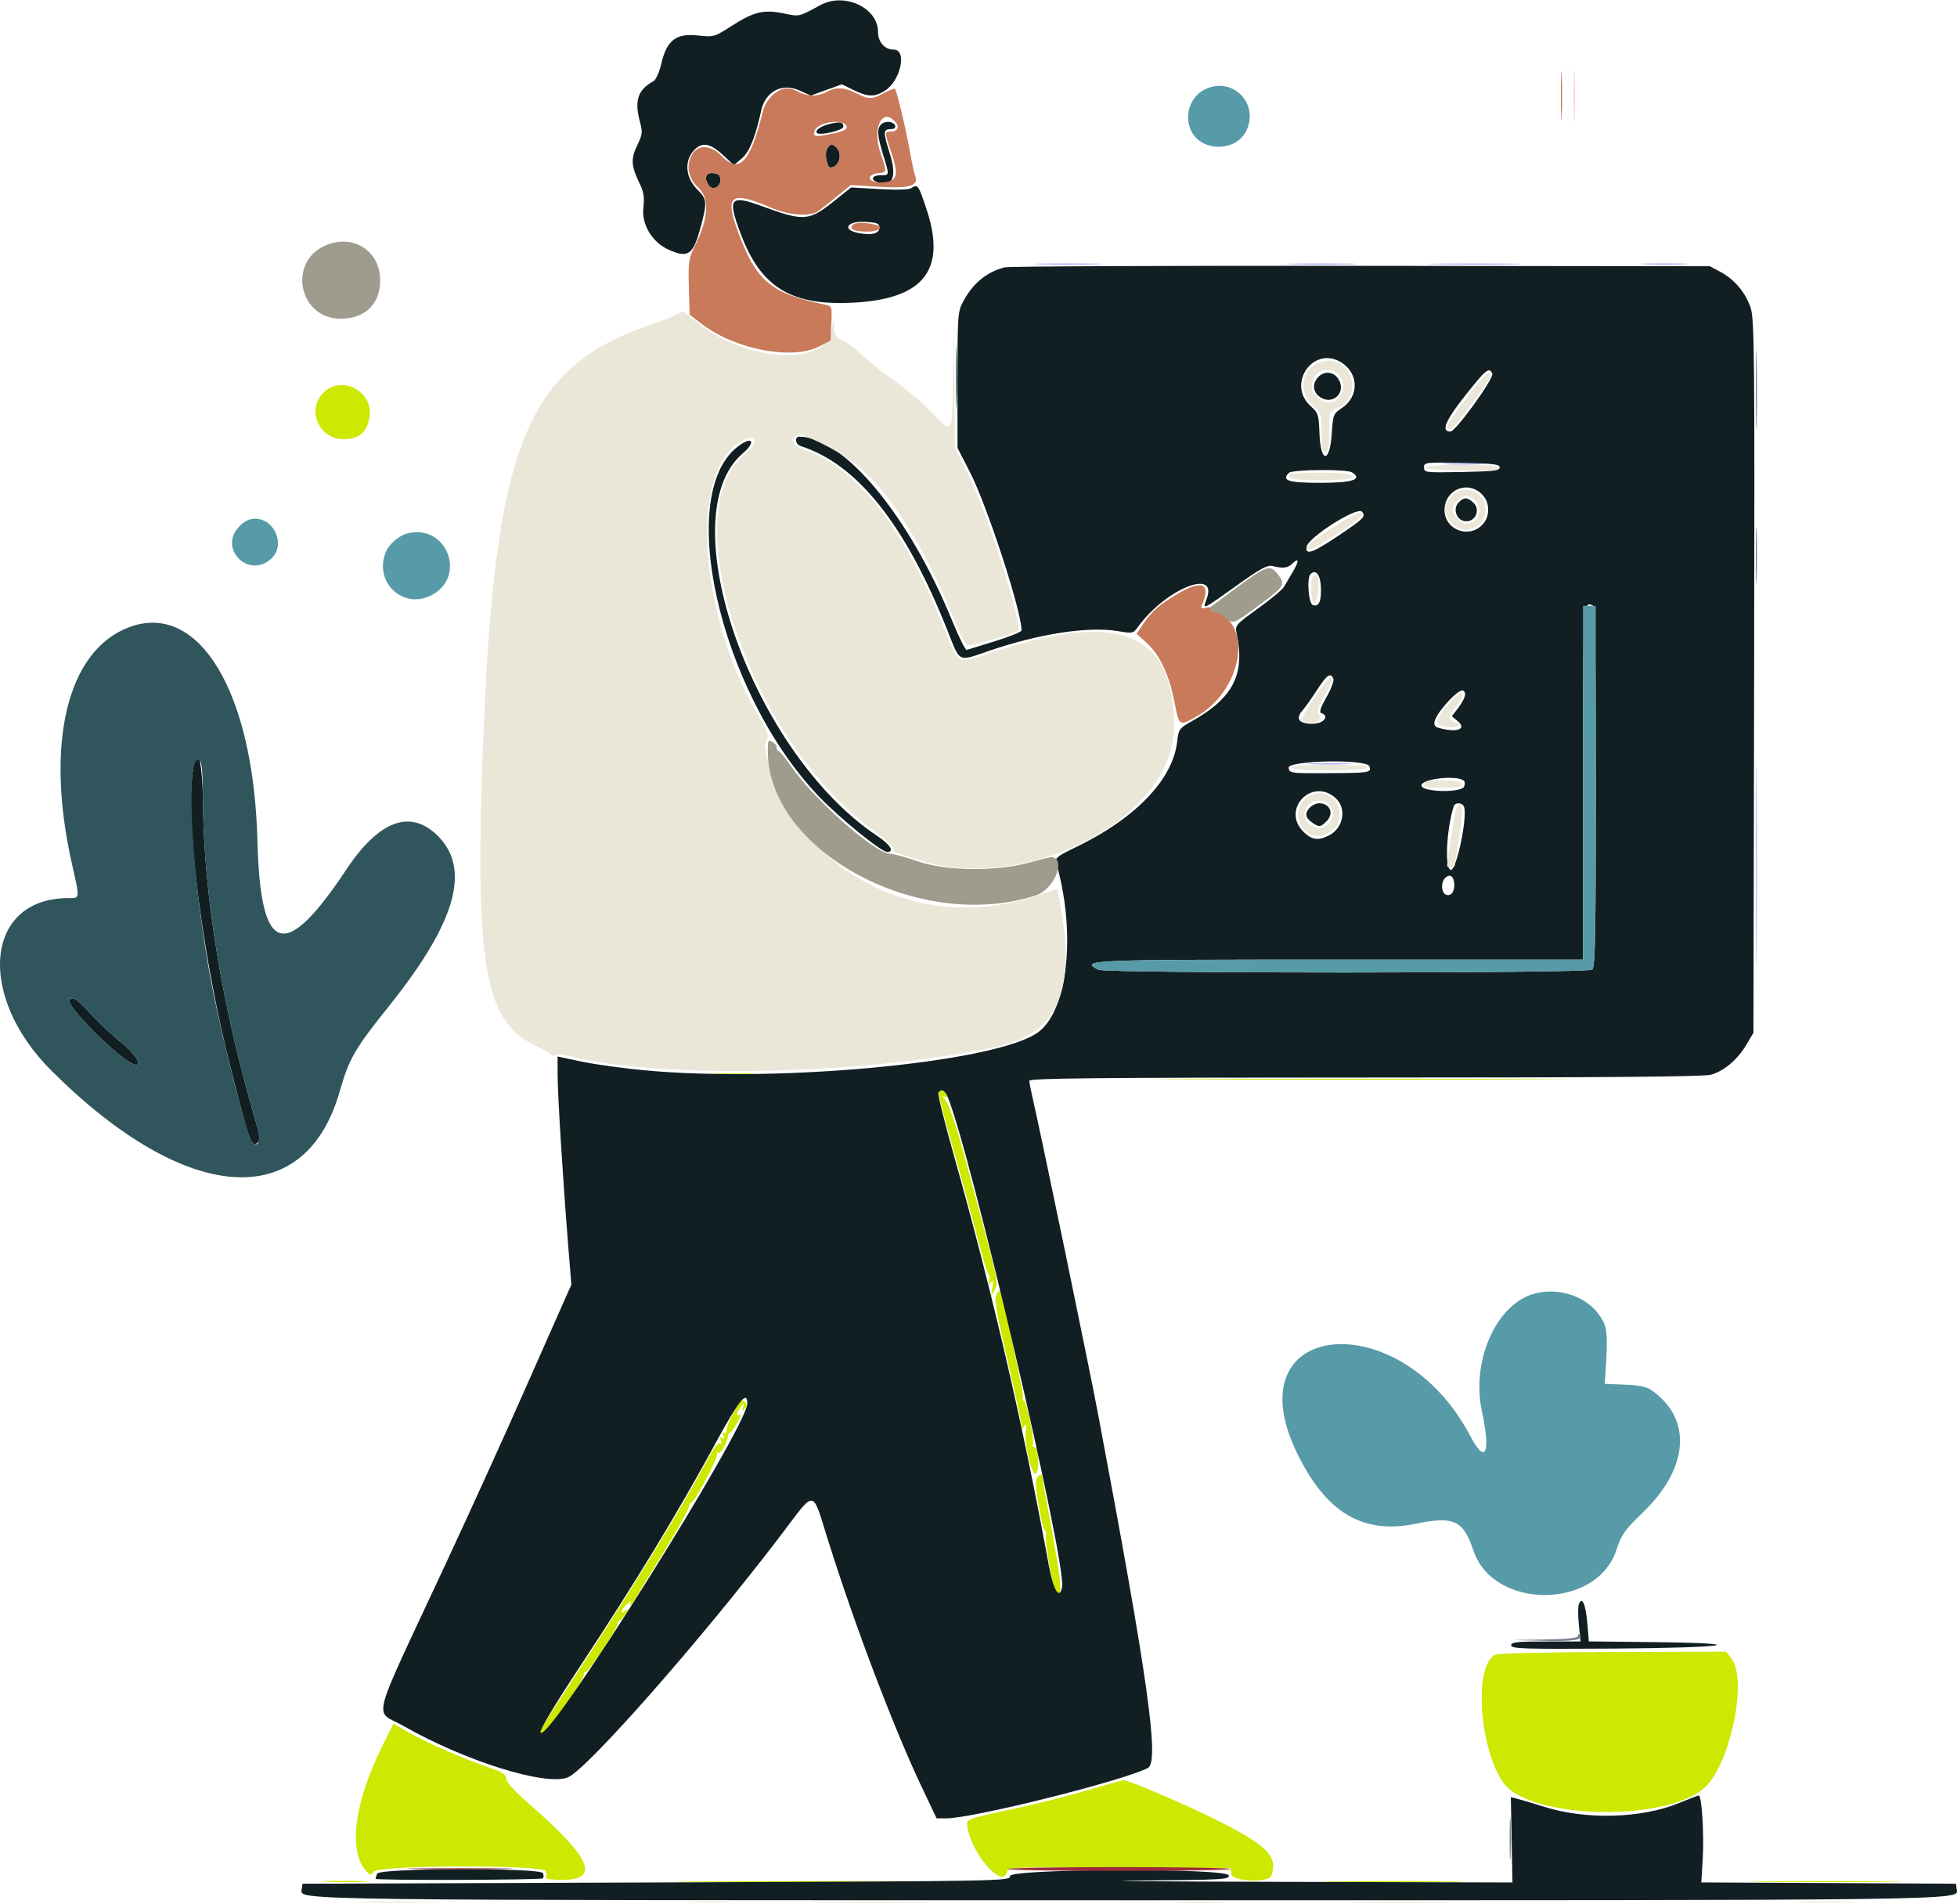 <svg xmlns="http://www.w3.org/2000/svg" width="1211" height="1178" fill="none"><path fill="#AAF" fill-rule="evenodd" d="M643.564 163.521c9.33.28 25.035.281 34.898.002 9.864-.279 2.229-.508-16.965-.509-19.194-.002-27.264.227-17.933.507Zm156.338.002c9.816.278 25.877.278 35.691 0 9.816-.279 1.785-.506-17.845-.506-19.631 0-27.661.227-17.846.506Zm88.931.002c13.358.266 34.773.264 47.589 0 12.814-.267 1.884-.484-24.29-.484-26.174.001-36.659.219-23.299.484Zm129.257-.007c6.8.298 17.51.297 23.8-.003 6.28-.301.72-.544-12.37-.542-13.09.001-18.23.247-11.43.545Zm-123.803 123.71c5.888.304 15.526.304 21.415 0 5.888-.306 1.07-.555-10.708-.555s-16.596.249-10.707.555Zm192.293 247.834c0 55.393.2 78.053.44 50.357.24-27.697.24-73.019 0-100.715-.24-27.697-.44-5.035-.44 50.358Zm-275.574-62.264c6.324.3 16.677.3 23.001 0 6.325-.301 1.15-.549-11.501-.549-12.65 0-17.825.248-11.5.549Z" clip-rule="evenodd"/><path fill="#CDE801" fill-rule="evenodd" d="M441.397 664.709c6.327.3 16.676.3 23.002 0 6.326-.301 1.15-.549-11.501-.549s-17.827.248-11.501.549Zm297.308 3.183c56.425.23 149.223.23 206.219 0 56.996-.231 10.832-.42-102.589-.42-113.421 0-160.053.189-103.63.42Zm-157.794 7.846c-.422.701 3.319 15.549 8.314 32.995 4.995 17.447 11.843 42.427 15.219 55.512 3.375 13.085 6.63 24.004 7.235 24.264.604.26.755 2.044.336 3.965-.636 2.912-.453 3.096 1.095 1.113 1.485-1.901 1.681-1.264.974 3.172l-.884 5.552 2.349-4.288c2.19-3.998 1.747-6.517-6.541-37.272-4.891-18.143-9.918-36.911-11.171-41.708-5.23-20.01-10.568-35.879-13.028-38.735-1.649-1.911-1.81-2.568-.438-1.762 1.477.869 1.96.602 1.486-.817-.845-2.539-3.878-3.759-4.946-1.991Zm35.54 125.475c-1.304 2.435.271 11.539 7.009 40.541 4.78 20.57 8.701 38.667 8.714 40.216.022 2.425.26 2.486 1.721.437 1.306-1.832 1.507-1.276.879 2.42-1.388 8.165 4.296 30.922 6.639 26.579 2.084-3.865.842-16.311-1.628-16.311-.812 0-1.088-.63-.612-1.399 1.205-1.949-4.004-27.15-5.613-27.15-.72 0-.958-.92-.525-2.046.681-1.776-13.007-64.473-14.388-65.894-.283-.292-1.273.88-2.196 2.607Zm-163.047 73.66c-2.368 4.58-4.116 9.291-3.886 10.468.231 1.178-.333 1.676-1.255 1.107-1.052-.651-1.285-.022-.63 1.687.705 1.835.446 2.353-.793 1.586-1.237-.764-1.496-.247-.793 1.586.642 1.672.417 2.334-.584 1.715-.896-.554-3.637 2.72-6.09 7.274-19.295 35.813-45.587 78.768-86.091 140.654-20.175 30.82-20.698 31.78-17.274 31.78 2.486 0 25.995-34.07 25.281-36.64-.217-.78.252-1.42 1.044-1.42 1.8 0 19.71-27.01 19.71-29.73 0-1.1.514-1.99 1.14-1.99.627 0 2.416-1.97 3.979-4.365 2.47-3.795 2.493-4.079.182-2.185-3.951 3.238-3.218-.398.789-3.913 1.894-1.662 2.923-2.129 2.285-1.039-.637 1.091-.828 1.983-.423 1.983.404 0 2.697-3.391 5.094-7.534 2.396-4.143 6.622-11.103 9.39-15.464 10.37-16.337 21.898-36.548 21.939-38.462.022-1.09.579-1.983 1.236-1.983 1.821 0 16.485-27.454 15.967-29.897-.249-1.178.226-1.722 1.055-1.21 1.328.82 5.776-7.264 5.824-10.584.011-.687.812-1.757 1.779-2.379 2.296-1.475 7.762-12.122 5.51-10.73-2.488 1.537-2.107-1.189.664-4.771 2.348-3.032 2.369-3.03 1.353.094-.81 2.495-.602 2.779.97 1.328 2.049-1.893 1.023-5.293-1.599-5.293-.806 0-3.405 3.746-5.773 8.327Zm187.772 40.963c-1.006 3.845 3.779 30.554 5.613 31.337.685.294.866 1.145.402 1.896-1.086 1.757 4.169 33.575 5.873 35.559 4.58 5.332 4.107-3.856-1.859-36.102-3.501-18.918-6.364-34.755-6.364-35.191 0-2.316-2.927-.317-3.665 2.501Zm-439.31 248.484c6.326.3 16.675.3 23.001 0 6.327-.3 1.15-.55-11.5-.55-12.651 0-17.827.25-11.501.55Zm227.515.01c35.489.24 94.023.24 130.077 0 36.055-.24 7.019-.43-64.523-.43s-101.041.19-65.554.43Zm396.694 0c19.85.25 52.329.25 72.177 0 19.85-.26 3.609-.46-36.088-.46s-55.936.2-36.089.46Zm264.015 0c21.09.25 56.07.25 77.72 0 21.66-.25 4.4-.46-38.35-.46-42.76 0-60.47.21-39.37.46Z" clip-rule="evenodd"/><path fill="#111F22" fill-rule="evenodd" d="M507.625 3.165c-13.45 7.307-12.839 7.167-22.566 5.16-12.375-2.557-18.471-1.132-31.898 7.457-11.229 7.185-11.392 7.23-21.445 6.155-13.399-1.435-19.142 3.008-22.487 17.395-1.301 5.597-3.314 10.024-4.981 10.956-9.694 5.425-11.788 11.9-8.195 25.336 1.651 6.173 1.463 7.708-1.767 14.38-4.032 8.33-3.753 12.67 1.521 23.552 2.543 5.25 3.06 8.514 2.321 14.681-1.258 10.495 5.309 21.583 15.53 26.222 11.772 5.343 15.12 3.273 19.335-11.948 4.797-17.323 4.697-19.066-1.458-25.218-7.409-7.409-8.271-17.683-2.041-24.346 4.892-5.234 9.832-4.448 17.714 2.818l6.931 6.387 4.928-4.146c4.624-3.89 8.482-13.42 11.953-29.521 2.57-11.927 12.973-17.4 23.748-12.49l6.945 3.164 9.597-3.496 9.598-3.494 7.281 3.537c8.873 4.311 12.861 4.424 19.221.546 9.841-6 14.134-25.558 5.609-25.558-5.577 0-9.702-4.668-9.702-10.979 0-14.98-20.817-24.633-35.692-16.55Zm5.802 73.526c-5.518 1.294-9.409 4.059-7.873 5.593 1.803 1.803 16.348-1.678 16.348-3.913 0-2.84-1.916-3.22-8.475-1.68Zm31.854.256c-2.714 2.713-2.452 6.786 1.209 18.775 3.994 13.079 4.043 12.689-1.586 12.689-4.983 0-6.468 2.615-2.377 4.185 9.834 3.774 12.778-2.87 7.975-17.99-4.131-13.007-4.017-14.744.972-14.744 4.044 0 3.046-3.796-1.161-4.422-1.686-.252-3.952.427-5.032 1.507Zm18.658 39.446c-1.467.981-9.073 1.207-19.829.592l-17.449-.999-10.103 8.098c-15.995 12.817-18.904 13.044-44.981 3.509-20.021-7.322-21.639-5.149-13.048 17.511 12.543 33.079 31.433 44.359 70.512 42.104 42.847-2.474 56.694-20.54 44.286-57.779-5.062-15.186-5.421-15.686-9.388-13.036Zm-19.829 24.532c0 3.651-4.571 4.799-12.898 3.237-10.297-1.93-7.263-7.461 3.777-6.885 7.905.412 9.121.899 9.121 3.648Zm77.729 24.467c-11.237 2.769-19.908 9.936-26.012 21.505-3.146 5.962-3.334 8.701-3.334 48.265v41.944l7.784 15.178c10.642 20.755 31.808 85.668 31.865 97.731.005.916-7.308 3.904-16.251 6.641-8.944 2.736-16.898 5.199-17.677 5.472-.78.273-4.771-7.711-8.87-17.743-26.739-65.444-67.194-114.196-94.761-114.196-3.052 0-2.437 4.726.749 5.746 35.065 11.229 64.833 48.506 90.734 113.624 8.329 20.936 6.217 19.875 26.068 13.093 30.92-10.564 61.295-15.215 79.502-12.175 9.299 1.553 9.588 1.492 12.583-2.647 16.931-23.409 49.807-36.73 42.432-17.193-2.592 6.866-2.862 6.985 17.925-7.873 15.578-11.136 19.626-13.344 22.955-12.517 6.417 1.589 9.441 1.211 12.179-1.526 4.124-4.124 4.278-1.596.306 5.042-2.026 3.388-4.472 7.559-5.437 9.27-.962 1.712-8.202 7.752-16.088 13.422-13.652 9.816-14.289 10.537-13.318 15.067 5.483 25.588-1.95 40.277-27.697 54.73-7.808 4.384-8.13 4.841-9.082 12.878-2.803 23.654-26.423 47.872-64.151 65.773-8.99 4.265-11.465 6.143-10.854 8.238 12.495 42.811 7.754 90.726-10.4 105.074-24.871 19.656-170.578 32.882-253.543 23.012-17.736-2.11-25.333-3.364-40.054-6.617l-4.362-.965.023 11.683c.026 12.316 3.306 65.029 6.568 105.519l1.935 24.049-5.197 11.637c-2.858 6.402-14.354 32.375-25.545 57.719-11.192 25.345-32.464 72.094-47.272 103.886-47.545 102.082-44.215 89.242-25.857 99.742 37.989 21.74 88.176 37.41 101.76 31.79 11.895-4.93 83.231-86.03 131.593-149.608 22.184-29.164 19.14-29.547 29.603 3.718 16.503 52.46 40.527 115.67 57.715 151.86l9.229 19.43 6.056-.01c16.492-.03 108.992-23.15 124.634-31.15 7.342-3.75.161-54.85-30.728-218.64-5.932-31.464-35.503-174.219-40.903-197.464-.912-3.926-1.675-8.029-1.697-9.12-.03-1.577 42.602-1.983 207.98-1.983 151.274 0 209.663-.493 214.063-1.809 8.1-2.427 16.38-9.504 21.69-18.53l4.36-7.417.42-220.382c.38-199.872.18-221.106-2.16-228.142-3.12-9.396-10-17.56-18.73-22.232l-6.5-3.475-215.735-.248c-118.655-.138-217.878.28-220.496.924Zm208.74 59.247c10.341 6.967 10.271 20.774-.141 27.753-5.384 3.608-5.576 4.09-6.345 15.914-1.204 18.501-6.907 18.363-7.604-.184-.431-11.494-.805-12.679-5.253-16.653-15.689-14.016 1.982-38.527 19.343-26.83Zm92.856 6.634c1.094 2.854-22.689 35.744-25.848 35.744-6.882 0-2.592-8.314 15.757-30.532 6.558-7.941 8.631-9.012 10.091-5.212Zm-107.821 2.165c-3.814 4.213-3.231 9.317 1.405 12.356 7.994 5.237 16.395-3.342 11.134-11.369-3.039-4.638-8.822-5.093-12.539-.987ZM458.431 274.96c-41.712 27.358-14.018 152.436 48.213 217.742 12.801 13.434 38.645 34.428 42.381 34.428 4.694 0 1.883-4.536-6.104-9.852C465.4 465.68 414.008 319.58 459.643 280.525c7.546-6.46 6.623-10.704-1.212-5.565Zm469.564 14.261c0 1.988-3.853 2.453-23.398 2.819-22.685.425-23.398.339-23.398-2.819 0-3.157.713-3.243 23.398-2.818 19.545.366 23.398.831 23.398 2.818Zm-91.377 3.036c6.848 4.336.412 6.481-19.445 6.481-19.986 0-24.38-1.378-19.607-6.151 2.137-2.136 35.751-2.419 39.052-.33Zm80.345 13.547c2.688 2.686 3.894 5.656 3.894 9.587 0 3.932-1.206 6.901-3.894 9.588-8.43 8.43-23.073 2.527-23.073-9.302 0-12.643 14.219-18.727 23.073-9.873Zm-14.236 4.942c-4.204 4.205-1.215 11.783 4.646 11.783 6.084 0 8.815-7.509 4.237-11.65-3.621-3.277-5.706-3.308-8.883-.133Zm-59.884 5.889c2.443 2.942 1.089 4.3-15.121 15.147-15.482 10.361-20.057 11.933-19.207 6.599.942-5.9 31.442-25.223 34.328-21.746Zm-25.476 46.352c.464 8.911-1.255 12.811-5.011 11.369-2.637-1.012-3.811-16.722-1.428-19.104 3.23-3.229 6.044.153 6.439 7.735Zm170.115 123.675c0 92.795-.367 111.757-2.188 113.268-2.827 2.345-301.359 2.405-305.739.061-11.358-6.078-7.338-6.246 149.466-6.246H979.55V484.438c0-112.68-.028-112.156 5.949-109.96 1.561.575 1.983 24.467 1.983 112.184Zm-162.398-66.646c.49 1.278-1.447 6.409-4.304 11.402-3.396 5.935-4.546 9.296-3.321 9.705 5.563 1.854 1.718 6.704-5.313 6.704-8.476 0-10.684-3.085-6.022-8.407 1.68-1.918 5.705-7.591 8.942-12.608 5.997-9.291 8.427-10.941 10.018-6.796Zm81.496 9.819c0 1.443-1.837 5.034-4.083 7.978l-4.083 5.351 3.687 3.093c6.091 5.11-1.181 7.344-12.574 3.862-3.81-1.164-1.927-6.376 5.28-14.611 7.321-8.368 11.773-10.514 11.773-5.673Zm-787.593 49.669c-3.876 33.39 6.835 114.883 23.942 182.164 11.768 46.279 12.799 49.025 16.892 44.933 1.209-1.209.715-5.044-1.705-13.265-20.36-69.153-31.837-138.231-32.484-195.527-.34-29.989-4.09-40.321-6.645-18.305Zm728.353-5.439c1.526 3.977.303 4.186-25.113 4.313-23.772.119-24.32.046-24.816-3.32-.669-4.552 48.189-5.524 49.929-.993Zm58.655 9.128c.538.538.555 2.078.038 3.425-1.575 4.104-26.42 3.532-26.42-.61 0-4.242 22.548-6.648 26.382-2.815Zm-79.296 10.844c6.75 6.34 4.573 18.252-4.161 22.768-6.804 3.516-10.82 2.955-16.017-2.241-13.986-13.984 5.758-34.072 20.178-20.527Zm-15.977 5.45c-3.446 3.446-3.117 6.406 1.034 9.313 4.537 3.179 5.344 3.117 9.164-.702 4.808-4.808 2.11-11.103-4.759-11.103-1.62 0-4.067 1.121-5.439 2.492Zm95.209-.309c2.299 5.987-4.54 39.055-8.075 39.055-3.947 0-2.908-24.486 1.665-39.255.827-2.668 5.363-2.527 6.41.2Zm-6.078 47.107c.541 5.053-1.836 8.514-5.01 7.296-2.988-1.147-3.372-7.537-.617-10.292 2.748-2.747 5.149-1.469 5.627 2.996ZM42.931 618.974c-1.978 3.199 26.495 32.199 37.857 38.557 8.644 4.836 4.881-4.014-5.087-11.967-6.01-4.794-14.862-13.062-19.668-18.373-8.524-9.418-11.288-11.151-13.102-8.217Zm543.262 59.228c13.505 30.795 73.881 288.964 71.033 303.743-1.58 8.203-5.364 2.127-8.156-13.098-16.131-87.974-35.081-169.743-59.112-255.079-5.606-19.911-9.786-36.863-9.288-37.669 1.551-2.509 3.893-1.618 5.523 2.103ZM462.416 868.385c0 14.809-124.406 212.705-127.935 203.505-.554-1.44 8.428-16.54 22.863-38.43 36.655-55.601 61.599-96.653 86.005-141.536 13.853-25.479 19.067-31.917 19.067-23.539Zm514.598 124.09c-.579 1.51-.583 7.339-.008 12.955l1.047 10.21h-21.46c-18.09 0-21.459.37-21.459 2.39 0 2.11 7.668 2.35 63.055 1.99 71.921-.48 88.561-3.3 23.631-4.01l-38.642-.43-.949-11.32c-.978-11.665-3.272-16.849-5.215-11.785Zm62.026 123.095c-23.18 9.54-57.331 10.54-83.284 2.43-7.416-2.31-15.14-4.62-17.163-5.12l-3.678-.91.506 26.38.506 26.38-143.56-.38c-78.959-.2-118.348-.57-87.531-.81 52.215-.41 55.993-.63 55.498-3.2-.891-4.62-135.322-4.21-135.322.42 0 3.15-1.322 3.18-218.91 3.97l-218.909.79-.535 3.78c-.922 6.52-7.222 6.44 512.117 6.45 518.745.02 513.045.09 512.115-6.45l-.53-3.78-78.79-.41-78.79-.41.88-14.75c.9-15.23-.61-39.22-2.46-39.05-.59.05-6.06 2.15-12.16 4.67Zm-805.675 43.73c-.53 1.38-.963 2.81-.963 3.18 0 1.05 102.475.77 103.529-.29.522-.52.564-1.95.095-3.17-1.366-3.56-101.292-3.28-102.661.28Z" clip-rule="evenodd"/><path fill="#111F22" d="M513.8 103.654c5.346 0 7.903-8.287 3.818-12.371-2.66-2.66-4.072-2.384-5.972 1.166-1.498 2.798.119 11.205 2.154 11.205Zm-75.362 10.862c2.248 3.546 7.321 1.498 7.321-2.954 0-3.123-.908-4.047-4.362-4.444-4.575-.526-5.894 2.768-2.959 7.398Z"/><path fill="#7B8093" fill-rule="evenodd" d="M1086.52 240.847c0 21.808.22 30.95.5 20.314.27-10.635.27-28.478 0-39.652-.27-11.172-.5-2.471-.5 19.338Zm-.03 103.093c0 15.702.24 21.912.52 13.798.29-8.113.29-20.96 0-28.55-.29-7.587-.52-.95-.52 14.752ZM976.377 1012.2c0 1.29-6.069 1.95-20.225 2.19l-20.226.35 19.699.5c18.233.46 24.937-.71 21.835-3.81-.595-.59-1.083-.25-1.083.77Zm-42.208 125.56c0 11.78.249 16.6.555 10.71.304-5.89.304-15.53 0-21.41-.306-5.89-.555-1.07-.555 10.7Z" clip-rule="evenodd"/><path fill="#579AA8" fill-rule="evenodd" d="M745.49 55.358c-10.722 5.292-13.737 20.529-5.817 29.393 8.39 9.388 25.643 7.593 31.252-3.251 8.88-17.17-8.149-34.671-25.435-26.142Zm-597.284 270.22c-13.567 13.568 5.64 33.071 19.72 20.024 8.862-8.212 2.14-24.66-10.08-24.66-3.413 0-6.475 1.472-9.64 4.636Zm104.025 4.457c-5.401 1.352-11.386 6.463-13.477 11.512-7.563 18.254 10.106 35.52 27.657 27.023 22.827-11.047 10.443-44.7-14.18-38.535ZM979.55 484.306v109.438H829.021c-156.804 0-160.824.168-149.466 6.246 4.38 2.344 302.912 2.284 305.739-.06 1.821-1.512 2.188-20.498 2.188-113.438V374.868h-7.932v109.438Zm-30.292 316.171c-23.334 6.44-38.932 41.516-32.273 72.569 5.647 26.332 2.303 33.466-7.207 15.375-43.363-82.491-147.533-71.85-107.026 10.933 17.96 36.706 40.635 50.164 73.192 43.447 23.725-4.896 29.566-2.203 35.795 16.495 12.296 36.917 76.32 36.762 88.471-.214 3.19-9.707 4.95-12.194 16.66-23.542 26.38-25.567 30.13-53.825 9.54-71.896-6.51-5.72-8.9-6.444-23.07-7.001l-10.306-.406.36-5.551c1.654-25.493 1.315-29.441-3.112-36.129-8.205-12.395-25.553-18.349-41.024-14.08Z" clip-rule="evenodd"/><path fill="#30555C" fill-rule="evenodd" d="M591.572 232.917c-.002 17.447.23 24.8.515 16.341.284-8.458.286-22.733.002-31.721-.282-8.988-.516-2.067-.517 15.38ZM79.93 388.065c-38.414 14.372-52.27 71.863-35.354 146.709 4.901 21.688 4.984 20.906-2.242 20.906-51.556 0-57.295 60.315-10.192 107.108 83.1 82.55 156.495 87.764 178.018 12.649 5.874-20.497 9.275-26.392 30.587-52.998 42.016-52.459 51.136-85.714 29.133-106.247-16.625-15.513-35.762-8.007-55.554 21.791-38.392 57.799-53.224 52.952-55.045-17.989-2.362-91.946-36.136-148.097-79.352-131.929Zm45.701 109.744c.647 57.297 12.124 126.374 32.484 195.528 3.325 11.294 2.708 16.631-1.613 13.961-2.943-1.818-17.992-59.768-25.441-97.97-12.043-61.75-16.777-140.583-8.346-138.962 2.288.439 2.649 3.846 2.916 27.443Zm-69.6 129.383c4.807 5.31 13.659 13.578 19.67 18.373 9.968 7.952 13.73 16.803 5.087 11.967-11.363-6.359-39.835-35.358-37.857-38.557 1.813-2.935 4.578-1.201 13.1 8.217Z" clip-rule="evenodd"/><path fill="#EAE7D9" fill-rule="evenodd" d="M417.999 194.85c-2.181 1.245-8.605 3.817-14.276 5.716-78.394 26.246-97.805 74.373-104.852 259.95-5.109 134.575.862 170.612 30.74 185.54 5.215 2.606 10.461 5.55 11.657 6.543 1.265 1.048 2.175 1.15 2.175.242 0-.907 5.153-.331 12.294 1.374 56.878 13.58 183.021 10.389 261.17-6.606 38.695-8.416 49.853-35.783 38.157-93.593l-.817-4.042-13.031 4.341c-54.85 18.275-112.734.974-146.67-43.838-13.387-17.678-24.499-47.764-19.778-53.555 1.134-1.389-.357-5.279-5.141-13.409-37.307-63.413-43.26-150.894-11.58-170.158 9.926-6.035 12.273.12 2.914 7.64-44.729 35.94 3.228 177.302 78.787 232.232 7.199 5.234 13.087 10.503 13.087 11.71 0 1.205.233 2.193.517 2.193.284 0 5.695 1.81 12.024 4.021 67.336 23.521 161.245-24.118 161.124-81.738-.121-58.289-33.677-71.942-112.443-45.748-22.466 7.471-20.426 8.513-29.989-15.315-24.732-61.621-53.885-99.049-85.267-109.471-8.027-2.665-10.819-7.643-5.444-9.705 3.282-1.26 24.091 8.863 34.732 16.895 20.679 15.611 43.883 51.721 62.156 96.73 5.242 12.915 7.411 16.612 9.659 16.468 3.754-.239 28.707-7.643 29.951-8.887 3.267-3.267-18.758-72.969-30.332-95.989l-8.579-17.065-.381-38.065-.38-38.066-.465 32.118c-.528 36.563.106 35.531-13.3 21.685-5.555-5.739-15.81-14.438-22.79-19.334-6.98-4.895-16.286-12.294-20.681-16.441-4.395-4.146-9.927-8.277-12.293-9.176-3.684-1.4-4.34-2.612-4.563-8.415-.247-6.48-.299-6.395-1.189 1.865-2.556 23.727-54.012 20.81-84.496-4.792-4.083-3.427-7.653-6.208-7.932-6.177-.28.031-2.293 1.075-4.475 2.322Zm398.162 29.515c-10.887 4.271-12.921 17.657-3.966 26.101 5.395 5.087 5.552 5.575 5.552 17.238 0 9.611.474 12.001 2.38 12.001 1.913 0 2.379-2.445 2.379-12.496 0-12.343.057-12.519 4.681-14.435 18.62-7.711 7.73-35.769-11.026-28.409Zm11.68 6.975c8.94 8.939-1.439 22.925-11.474 15.462-5.09-3.784-6.052-8.818-2.671-13.977 2.942-4.491 10.36-5.269 14.145-1.485Zm79.591 14.982c-11.934 15.754-13.715 19.158-9.973 19.053 2.202-.062 24.984-30.187 24.984-33.037 0-4.345-3.837-.77-15.011 13.984Zm-25.386 42.814c-.56.904 7.584 1.691 20.554 1.983 22.521.506 24.602.334 24.602-2.029 0-1.935-43.96-1.891-45.156.046Zm-83.82 4.271c-2.771 2.771 2.327 3.745 19.615 3.745 17.321 0 22.941-1.298 16.432-3.796-3.347-1.284-34.756-1.24-36.047.051Zm98.819 15.244c-3.766 6.176-3.787 6.471-.835 12.178 5.957 11.518 23.06 7.484 23.06-5.437 0-12.227-15.932-17.06-22.225-6.741Zm15.88 1.189c5.429 5.428 1.767 14.275-5.906 14.275-2.787 0-8.37-5.818-8.37-8.723 0-3.074 5.65-8.724 8.724-8.724 1.309 0 3.807 1.428 5.552 3.172Zm-88.655 16.846c-15.493 10.111-18.747 13.289-13.601 13.289 2.508 0 29.897-17.757 31.575-20.471 2.932-4.744-3.853-2.033-17.974 7.182Zm-12.868 38.005c0 11.648 3.758 11.094 4.445-.653.384-6.562-.013-8.202-1.983-8.202-1.931 0-2.462 1.908-2.462 8.855Zm1.704 67.393c-4.588 7.044-8.098 13.007-7.799 13.255 4.707 3.876 14.345 1.143 10.843-3.077-1.483-1.786-.854-4.035 3.036-10.83 9.778-17.089 5.154-16.593-6.08.652Zm82.517 4.465c-8.175 9.764-8.278 12.289-.544 13.277 6.742.86 11.154-1.558 5.525-3.028-4.597-1.202-4.478-3.96.424-9.784 4.051-4.814 5.098-8.219 2.527-8.219-.792 0-4.361 3.489-7.932 7.754Zm-96.624 38.311c.783 2.351 46.198 2.451 46.98.102.412-1.234-6.576-1.758-23.473-1.758-16.004 0-23.874.554-23.507 1.656Zm83.258 8.919c-2.785 2.783-.101 3.7 10.839 3.7 11.16 0 15.115-1.599 9.388-3.796-3.388-1.3-18.905-1.227-20.227.096Zm-74.892 10.766c-11.095 11.091 2.363 29.158 15.184 20.385 5.468-3.741 6.25-5.219 6.279-11.871.045-11.119-13.49-16.487-21.463-8.514Zm16.01 4.723c2.673 4.079 1.701 7.895-3.01 11.804-3.262 2.707-9.763.667-12.163-3.817-4.898-9.154 9.456-16.712 15.173-7.987Zm77.862.561c-.65 1.05-5.761 32.845-5.761 35.831 0 .543 1.071.987 2.379.987 1.309 0 2.383-.535 2.386-1.19.003-.655 1.061-7.613 2.351-15.464 3.154-19.191 2.652-26.647-1.355-20.164ZM223.281 1177.01c11.997.27 31.628.27 43.623 0 11.997-.27 2.181-.49-21.811-.49-23.993 0-33.808.22-21.812.49Zm204.633 0c5.888.3 15.526.3 21.415 0 5.888-.31 1.071-.56-10.708-.56-11.778 0-16.596.25-10.707.56Zm83.972 0c14.558.27 38.828.27 53.934.01 15.107-.27 3.195-.48-26.469-.48-29.663 0-42.022.21-27.465.47Zm218.941-.01c5.852.31 15.846.31 22.209.01 6.364-.3 1.576-.55-10.638-.56-12.215 0-17.421.25-11.571.55Zm111.208.01c12.922.27 33.623.27 46.003 0 12.379-.26 1.807-.48-23.495-.48-25.301 0-35.43.22-22.508.48Zm271.955 0c8.94.28 23.57.28 32.52 0 8.94-.28 1.62-.51-16.26-.51-17.89 0-25.2.23-16.26.51Z" clip-rule="evenodd"/><path fill="#9F9B8D" fill-rule="evenodd" d="M201.39 151.883c-23.669 10.307-16.375 45.363 9.436 45.343 15.779-.011 25.342-10.126 24.34-25.744-1.104-17.206-17.467-26.702-33.776-19.599Zm563.329 212.106-17.338 12.833 4.648 2.154c2.555 1.185 6.151 3.264 7.992 4.622 3.174 2.339 4.13 1.887 18.639-8.806 16.396-12.084 17.04-13.133 12.005-19.532-4.797-6.099-6.842-5.41-25.946 8.729ZM475.107 464.596c0 62.179 94.151 112.84 166.044 89.349 11.493-3.754 19.12-23.64 9.069-23.64-.387 0-6.575 1.586-13.749 3.524-20.315 5.488-51.327 5.082-68.474-.897-6.929-2.418-14.859-4.573-17.622-4.79-9.803-.773-47.292-34.096-60.965-54.191-2.949-4.335-6.316-8.46-7.485-9.168-1.17-.709-1.801-1.814-1.403-2.458.398-.644-.656-2.035-2.346-3.088-2.868-1.792-3.069-1.44-3.069 5.359Z" clip-rule="evenodd"/><path fill="#FCC" fill-rule="evenodd" d="M973.851 59.246c0 14.393.241 20.28.535 13.085.293-7.196.293-18.974 0-26.17-.294-7.196-.535-1.309-.535 13.085Z" clip-rule="evenodd"/><path fill="#C87A5A" fill-rule="evenodd" d="M965.911 59.243c0 13.521.244 19.052.541 12.292.298-6.76.298-17.824 0-24.584-.297-6.76-.541-1.229-.541 12.292Zm-487.48-.677c-3.016 2.538-5.465 6.587-6.471 10.706-7.633 31.217-14.46 38.536-25.407 27.244-8.208-8.467-17.429-6.954-19.999 3.283-1.478 5.889.638 11.794 6.03 16.83 6.432 6.008 5.764 18.499-1.813 33.889-4.74 9.627-4.931 10.772-4.498 27.129l.451 17.081 7.931 6.009c20.521 15.553 55.64 22.199 72.177 13.661l7.138-3.686.468-10.658c.464-10.538.419-10.668-3.965-11.571-33.911-6.989-42.818-14.644-54.391-46.733-7.607-21.093-3.417-23.745 20.97-13.278 11.319 4.856 24.288 5.779 29.353 2.087 1.752-1.277 6.99-5.416 11.641-9.199l8.453-6.877 17.641 1.1c18.861 1.179 24.669-.653 22.117-6.98-.57-1.415-2.044-8.281-3.275-15.26-2.346-13.297-8.082-37.32-9.172-38.41-.349-.35-3.378.834-6.73 2.63-7.564 4.053-9.459 4.064-17.247.094-7.276-3.71-12.725-3.946-18.242-.793-2.181 1.247-6.107 2.267-8.725 2.267-2.617 0-6.543-1.02-8.724-2.267-5.858-3.348-10.278-2.869-15.711 1.702Zm75.933 17.261c2.399 2.892.841 5.621-3.209 5.621-3.826 0-3.82.362.208 12.287 5.06 14.981 4.058 18.527-5.405 19.13-8.802.561-10.864-4.752-2.23-5.748 5.195-.6 5.187-.528 1.175-12.187-5.46-15.866 1.12-29.15 9.461-19.103Zm-30.439 2.517c.345 1.827-2.002 2.957-9.276 4.459-10.372 2.142-11.94 1.824-10.428-2.118 2.092-5.45 18.742-7.429 19.704-2.34Zm-6.306 12.938c4.085 4.084 1.528 12.371-3.818 12.371-2.035 0-3.652-8.408-2.154-11.206 1.9-3.55 3.312-3.825 5.972-1.165ZM445.76 111.56c0 4.452-5.073 6.5-7.321 2.953-2.935-4.629-1.617-7.924 2.958-7.397 3.455.396 4.363 1.321 4.363 4.444Zm81.751 27.709c-2.203 2.655 1.044 4.034 9.497 4.034 6.033 0 10.073-2.58 6.012-3.841-6.435-1.997-13.934-2.09-15.509-.193Zm200.516 228.573c-11.086 6.663-14.95 10.082-20.593 18.222l-4.169 6.016 6.179 5.583c8.16 7.37 13.963 19.616 17.27 36.441 3.054 15.543 2.838 15.405 14.101 8.963 27.946-15.988 34.894-57.731 10.715-64.386-1.957-.538-3.206-1.55-2.774-2.248.431-.697-.765-.864-2.657-.369-2.908.76-3.243.428-2.158-2.13 5.603-13.214-.3-15.474-15.914-6.092Z" clip-rule="evenodd"/><path fill="#CDE801" fill-rule="evenodd" d="M202.448 241.054c-13.648 9.558-6.588 30.721 10.251 30.721 9.637 0 14.99-4.884 16.094-14.681 1.574-13.956-14.952-24.019-26.345-16.04Zm722.655 782.766c-15.249 8.53-7.747 71.45 10.031 84.14 25.663 18.31 97.626 17.36 119.376-1.58 16.01-13.95 27.19-67.18 16.87-80.3l-3.27-4.16-70.175.21c-40.333.12-71.304.84-72.832 1.69Zm-688.016 55.41c-17.48 34.76-21.774 65.11-11.011 77.81 2.96 3.49 3.282 3.55 5.311.94 3.152-4.05 104.788-4.29 106.339-.25.533 1.39.567 3.17.076 3.97-.503.81 3.955 1.44 10.227 1.44 23.642 0 17.729-13.62-20.285-46.74-9.433-8.21-14.44-13.7-14.44-15.83 0-2.6-2.159-4.01-10.708-6.96-16.023-5.52-38.005-15.1-49.196-21.44l-9.933-5.63-6.38 12.69Zm435.514 28.55c-11.342 3.35-30.973 8.32-43.624 11.04-31.537 6.79-31.034 6.6-30.404 11.16 2.297 16.63 21.719 39.11 24.524 28.38.82-3.14 1.87-3.18 69.585-2.77l68.752.41.507 3.57c.657 4.63 22.968 5.58 24.704 1.06 4.314-11.24-1.959-18.2-28.926-32.09-19.867-10.23-59.577-27.39-62.634-27.06-1.025.11-11.142 2.95-22.484 6.3Z" clip-rule="evenodd"/><path fill="#9A2C3C" fill-rule="evenodd" d="M258.18 1156.4c14.613.26 38.528.26 53.141 0s2.657-.48-26.571-.48c-29.227 0-41.183.22-26.57.48Zm365.491 0c-.404.66 30.537 1.19 68.759 1.19s69.162-.53 68.758-1.19c-.403-.65-31.345-1.19-68.758-1.19s-68.356.54-68.759 1.19Z" clip-rule="evenodd"/></svg>